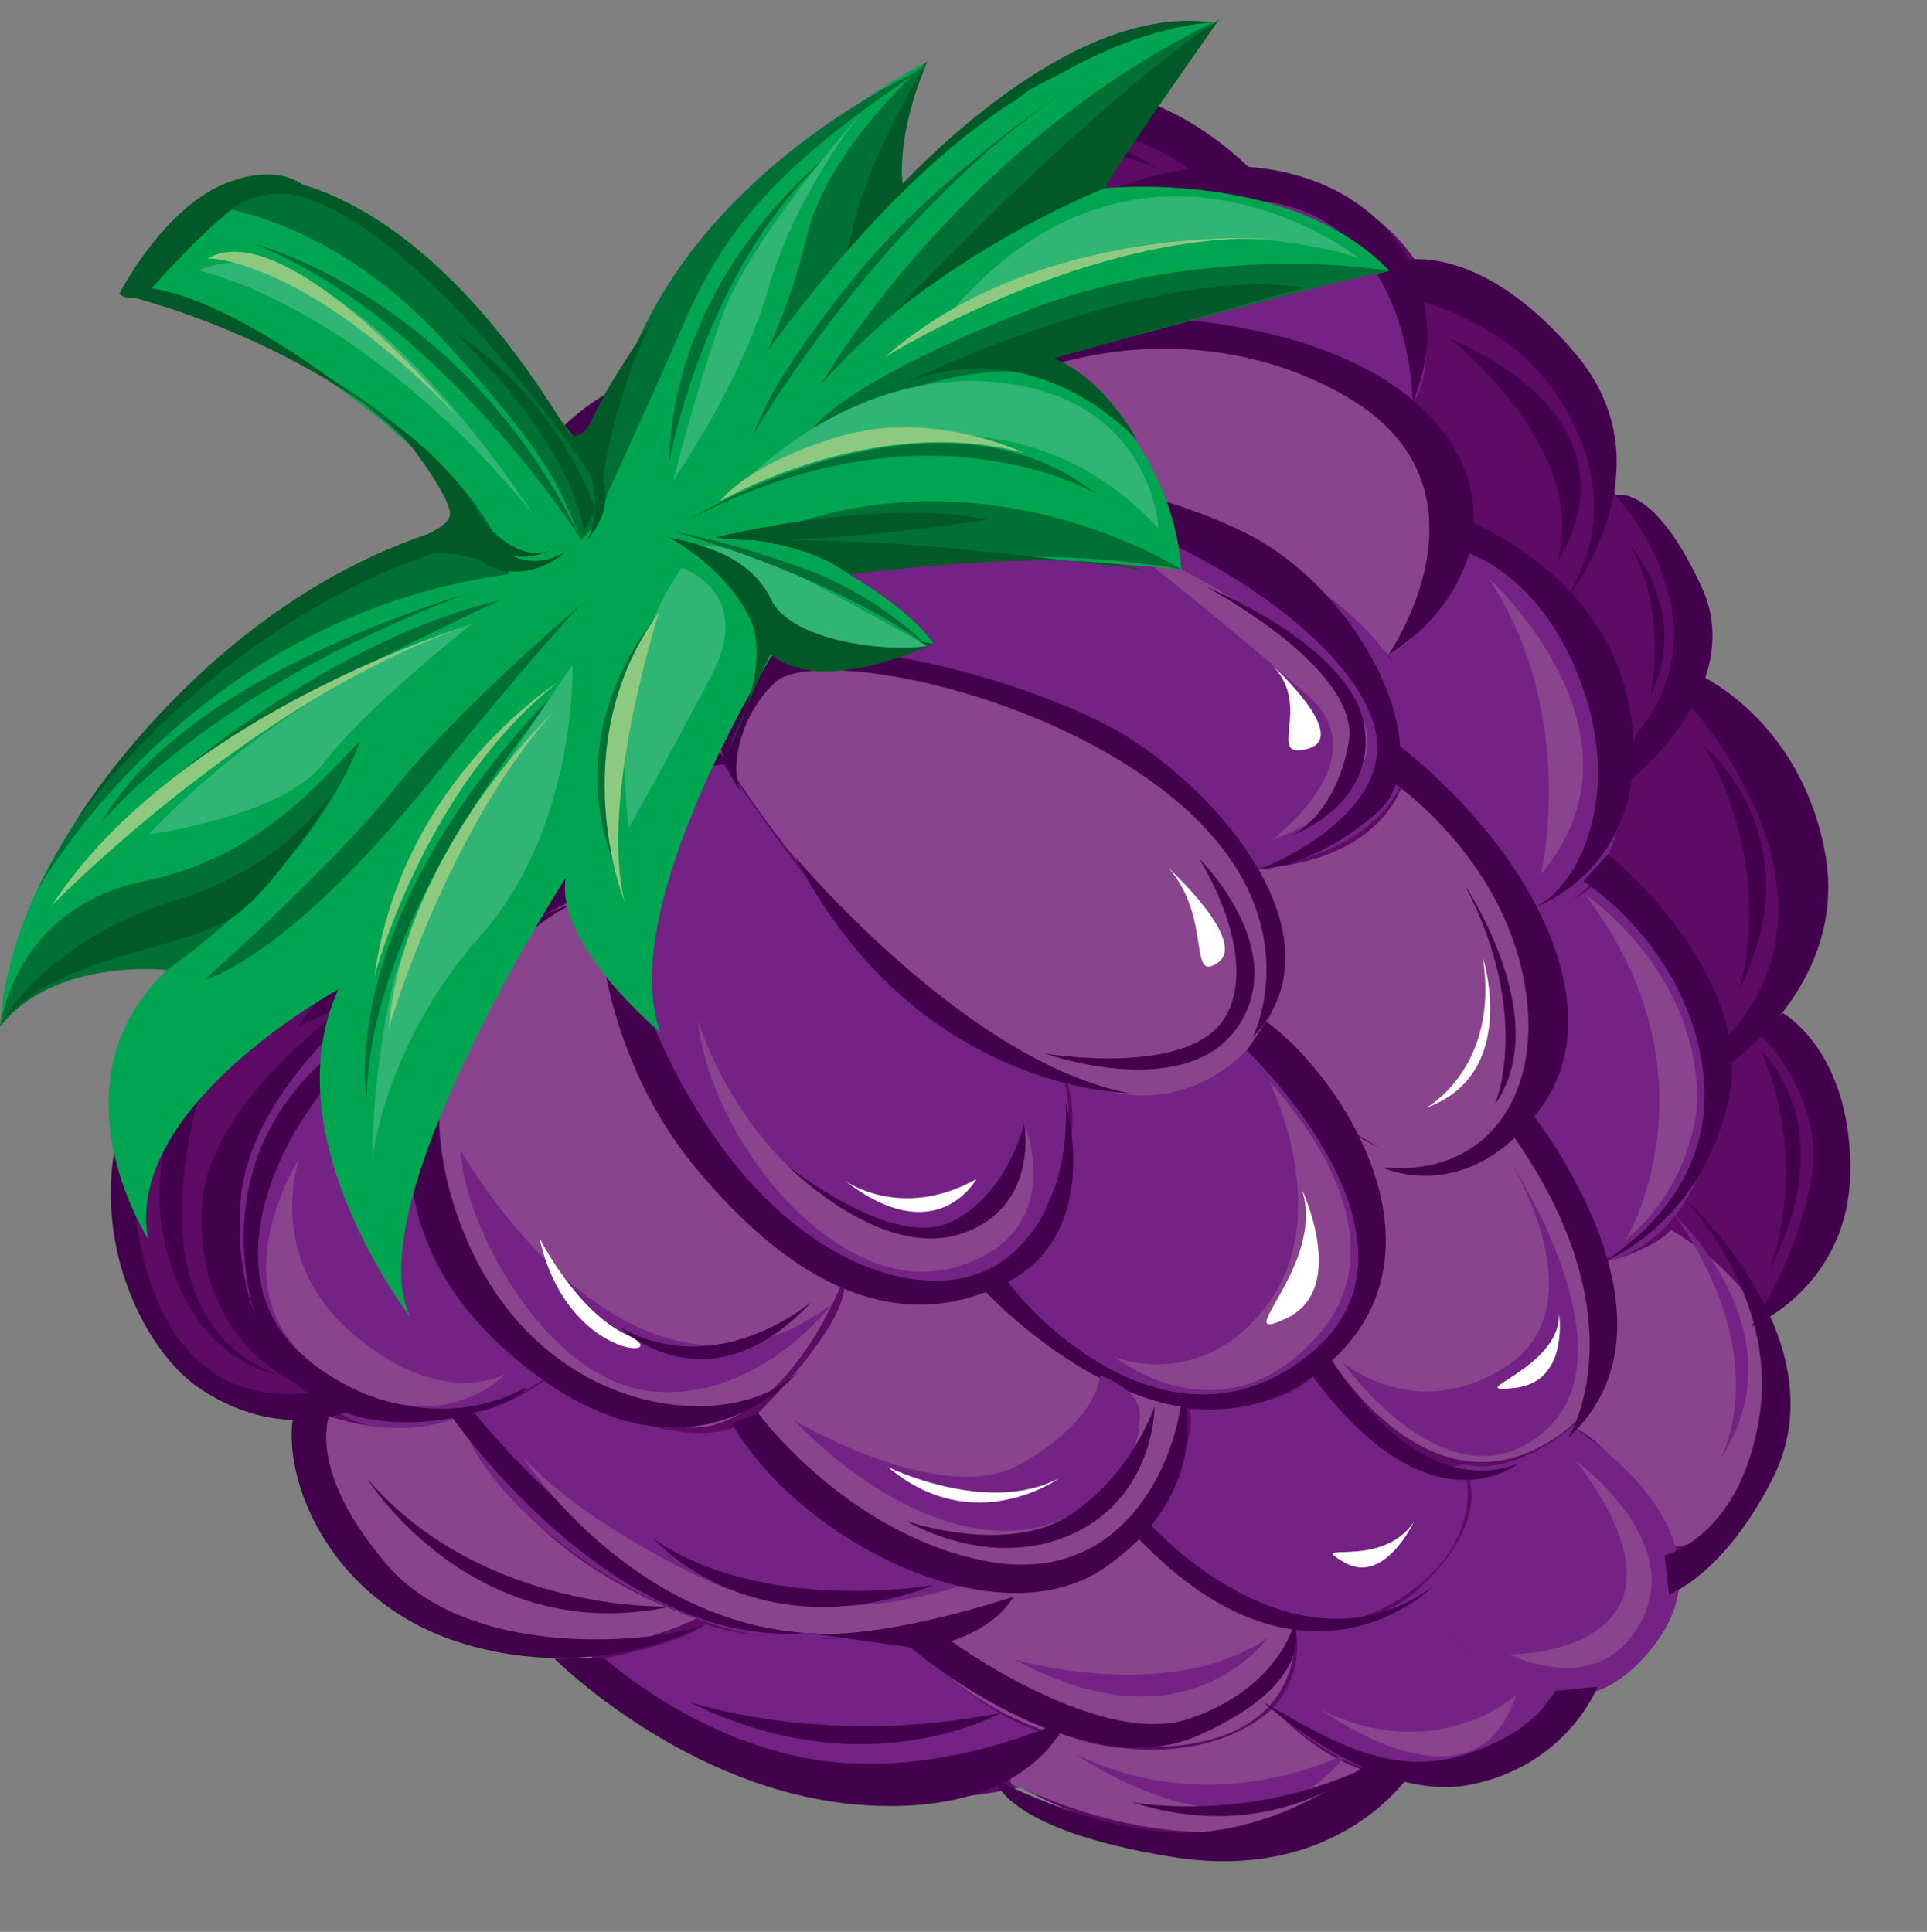 <?xml version="1.0" encoding="utf-8"?>
<svg viewBox="0 0 98.718 98.987" xmlns="http://www.w3.org/2000/svg">
    <rect x="0" y="0" width="98.718" height="98.987" fill="#808080" stroke="none"/>
    <g transform="matrix(0.74, 0, 0, 0.74, 39.937, 32.616)">
        <g id="g22334" transform="matrix(1.333, 0, 0, -1.333, 7.709, -25.02)">
            <path style="fill:#5d0b64;fill-opacity:1;fill-rule:nonzero;stroke:none"
                d="m 0,0 c 0,0 1.933,6.669 6.397,8.071 4.464,1.402 8.73,-0.555 10.214,-2.33 1.483,-1.775 7.426,0.831 11.347,-6.113 4.19,-1.281 8.333,-4.098 9.659,-11.059 4.155,-2.433 4.527,-6.001 3.647,-9.626 3.317,-1.543 8.757,-9.11 4.077,-17.618 2.81,-2.392 5.684,-9.016 0.201,-15.48 0.639,-4.249 1.372,-8.596 -4.705,-12.448 -0.239,-4.702 -2.323,-6.849 -6.362,-6.919 -0.664,-2.863 -3.9,-4.975 -8.975,-4.34 -1.921,-3.113 -10.162,-5.457 -18.763,-0.677 -5.418,-1.181 -15.242,-1.842 -22.841,7.424 -6.611,0.682 -9.917,2.609 -12.029,5.845 -2.112,3.237 -1.826,6.304 -1.826,6.304 0,0 -5.977,-0.587 -9.194,7.392 -3.217,7.98 2.557,14.532 4.042,15.928 1.484,1.397 20.883,10.321 24.469,14.441 C -7.057,-17.086 0,0 0,0"
                id="path22336" />
        </g>
        <g id="g22338" transform="matrix(1.333, 0, 0, -1.333, 11.572, -17.213)">
            <path style="fill:#742385;fill-opacity:1;fill-rule:nonzero;stroke:none"
                d="M 0,0 C 0,0 3.535,11.907 14.761,11.276 25.987,10.646 25.584,0.566 24.199,-0.738 24.199,-0.738 12.991,6.813 0,0"
                id="path22340" />
        </g>
        <g id="g22342" transform="matrix(1.333, 0, 0, -1.333, 3.725, -7.84)">
            <path style="fill:#8a448d;fill-opacity:1;fill-rule:nonzero;stroke:none"
                d="M 0,0 C 0,0 3.983,10.836 17.886,9.739 31.789,8.643 34.651,1.635 32.509,-2.433 30.366,-6.5 28.818,-6.838 28.818,-6.838 c 0,0 -6.703,7.125 -14.594,6.789 C 6.332,-0.385 2.159,1.472 0,0"
                id="path22344" />
        </g>
        <g id="g22346" transform="matrix(1.333, 0, 0, -1.333, 32.214, 16.096)">
            <path style="fill:#742385;fill-opacity:1;fill-rule:nonzero;stroke:none"
                d="m 0,0 c 0,0 6.734,0.179 8.422,5.126 1.689,4.946 -3.188,8.939 -7.447,11.088 -4.26,2.148 -19.862,4.257 -22.342,1.738 -2.48,-2.52 -2.603,-6.553 -2.603,-6.553 0,0 16.319,-0.689 23.97,-11.399"
                id="path22348" />
        </g>
        <g id="g22350" transform="matrix(1.333, 0, 0, -1.333, -4.673, 7.026)">
            <path style="fill:#8a448d;fill-opacity:1;fill-rule:nonzero;stroke:none"
                d="m 0,0 c 0,0 3.549,-6.548 9.915,-12.124 6.366,-5.577 12.976,-9.431 17.848,-4.101 4.872,5.33 -1.33,13.113 -7.004,16.169 C 15.085,3 4.308,5.732 2.236,3.969 0.163,2.206 -0.971,2.817 0,0"
                id="path22352" />
        </g>
        <g id="g22354" transform="matrix(1.333, 0, 0, -1.333, -6.777, 8.756)">
            <path style="fill:#742385;fill-opacity:1;fill-rule:nonzero;stroke:none"
                d="m 0,0 c 0,0 -6.431,-2.88 -2.604,-12.896 3.828,-10.017 13.563,-18.579 18.807,-13.645 5.245,4.934 3.669,9.98 3.669,9.98 0,0 -7.502,3.016 -12.866,9.908 C 1.641,0.238 1.601,2.066 0,0"
                id="path22356" />
        </g>
        <g id="g22358" transform="matrix(1.333, 0, 0, -1.333, -13.677, 16.491)">
            <path style="fill:#8a448d;fill-opacity:1;fill-rule:nonzero;stroke:none"
                d="m 0,0 c 0,0 -8.294,-4.072 -8.767,-13.285 -0.473,-9.213 11.317,-16.588 15.682,-15.28 4.365,1.309 6.67,7.582 6.67,7.582 0,0 -5.79,2.387 -9.577,10.577 C 0.221,-2.217 1.083,0.832 1.083,0.832 Z"
                id="path22360" />
        </g>
        <g id="g22362" transform="matrix(1.333, 0, 0, -1.333, -24.704, 25.125)">
            <path style="fill:#742385;fill-opacity:1;fill-rule:nonzero;stroke:none"
                d="m 0,0 c 0,0 -6.151,-0.005 -8.975,-7.512 -2.824,-7.507 0.969,-12.332 5.235,-14.288 4.265,-1.956 10.354,2.279 10.354,2.279 0,0 -7.903,5.624 -6.941,11.938 C 0.634,-1.269 1.863,1.193 0,0"
                id="path22364" />
        </g>
        <g id="g22366" transform="matrix(1.333, 0, 0, -1.333, -5.763, 67.994)">
            <path style="fill:#8a448d;fill-opacity:1;fill-rule:nonzero;stroke:none"
                d="m 0,0 c 0,0 -8.009,-4.177 -14.293,0.916 -6.285,5.094 -5.562,9.877 -5.562,9.877 0,0 4.172,-1.857 7.682,-0.234 0,0 2.094,-6.984 12.173,-10.559"
                id="path22368" />
        </g>
        <g id="g22370" transform="matrix(1.333, 0, 0, -1.333, -1.485, 53.771)">
            <path style="fill:#742385;fill-opacity:1;fill-rule:nonzero;stroke:none"
                d="m 0,0 c 0,0 3.811,-7.421 12.051,-8.249 -4.016,-2.472 -8.131,-5.038 -15.26,-2.418 -7.128,2.62 -11.964,7.958 -12.173,10.559 2.218,0.221 4.284,1.792 4.284,1.792 0,0 7.833,-4.756 11.098,-1.684"
                id="path22372" />
        </g>
        <g id="g22374" transform="matrix(1.333, 0, 0, -1.333, 14.828, 44.144)">
            <path style="fill:#8a448d;fill-opacity:1;fill-rule:nonzero;stroke:none"
                d="m 0,0 c 0,0 3.799,-4.633 9.811,-6.066 0.267,-3.853 -0.985,-10.254 -9.994,-9.403 -9.009,0.851 -11.796,7.184 -12.051,8.249 0,0 4.953,4.847 4.441,6.977 0,0 3.48,-2.509 7.793,0.243"
                id="path22376" />
        </g>
        <g id="g22378" transform="matrix(1.333, 0, 0, -1.333, 32.344, 28.659)">
            <path style="fill:#742385;fill-opacity:1;fill-rule:nonzero;stroke:none"
                d="m 0,0 c 0,0 11.062,-6.008 4.537,-15.132 -6.526,-9.124 -16.941,2.342 -17.674,3.518 0,0 5.634,5.115 3.68,10.364 0,0 4.998,-3.132 9.457,1.25"
                id="path22380" />
        </g>
        <g id="g22382" transform="matrix(1.333, 0, 0, -1.333, 43.444, 9.261)">
            <path style="fill:#8a448d;fill-opacity:1;fill-rule:nonzero;stroke:none"
                d="m 0,0 c 0,0 12.219,-12.195 6.963,-17.513 -5.256,-5.318 -8.421,-1.954 -10.784,-0.632 0,0 -3.352,3.562 -4.504,3.597 0,0 3.952,3.532 -0.097,9.422 0,0 7.106,-0.216 8.422,5.126"
                id="path22384" />
        </g>
        <g id="g22386" transform="matrix(1.333, 0, 0, -1.333, 48.173, -7.126)">
            <path style="fill:#742385;fill-opacity:1;fill-rule:nonzero;stroke:none"
                d="m 0,0 c 0,0 4.656,-1.776 6.785,-7.608 2.129,-5.831 0.486,-12.413 -4.6,-12.162 0,0 -3.573,5.78 -5.731,7.479 0.495,3.638 -0.971,5.989 -0.971,5.989 0,0 3.416,1.722 4.517,6.302"
                id="path22388" />
        </g>
        <g id="g22390" transform="matrix(1.333, 0, 0, -1.333, 57.061, 16.597)">
            <path style="fill:#742385;fill-opacity:1;fill-rule:nonzero;stroke:none"
                d="m 0,0 c 0,0 6.383,-5 5.684,-12.188 -0.7,-7.187 -5.816,-7.896 -5.816,-7.896 0,0 -1.465,5.523 -3.909,7.328 2.194,2.624 3.167,6.151 -0.441,10.778 C -2.183,-2.24 0,0 0,0"
                id="path22392" />
        </g>
        <g id="g22394" transform="matrix(1.333, 0, 0, -1.333, 38.393, 48.835)">
            <path style="fill:#8a448d;fill-opacity:1;fill-rule:nonzero;stroke:none"
                d="M 0,0 C 4.727,6.872 -0.033,11.535 -0.033,11.535 6.071,6.831 9.96,11.422 9.96,11.422 13.165,6.231 17.546,-1.4 11.086,-5.24 4.625,-9.08 -0.309,-0.663 -0.309,-0.663 Z"
                id="path22396" />
        </g>
        <g id="g22398" transform="matrix(1.333, 0, 0, -1.333, 47.362, 57.31)">
            <path style="fill:#742385;fill-opacity:1;fill-rule:nonzero;stroke:none"
                d="m 0,0 c 0,0 1.152,-3.207 -2.009,-5.994 -3.16,-2.787 -7.91,-4.084 -14.235,2.837 0,0 2.533,4.248 2.009,5.994 0,0 4.61,-0.141 6.397,1.727 0,0 4.148,-5.797 7.838,-4.564"
                id="path22400" />
        </g>
        <g id="g22402" transform="matrix(1.333, 0, 0, -1.333, 35.62, 68.358)">
            <path style="fill:#8a448d;fill-opacity:1;fill-rule:nonzero;stroke:none"
                d="m 0,0 c 0,0 1.058,-6.28 -7.404,-6.406 -8.462,-0.127 -12.418,5.665 -13.262,6.363 l 4.889,2.735 c 0,0 5.529,-1.515 8.34,2.437 C -5.208,2.562 -2.392,0.361 0,0"
                id="path22404" />
        </g>
        <g id="g22406" transform="matrix(1.333, 0, 0, -1.333, 19.493, 76.068)">
            <path style="fill:#742385;fill-opacity:1;fill-rule:nonzero;stroke:none"
                d="m 0,0 c 0,0 -5.431,-4.736 -13.531,-2.471 -8.101,2.265 -10.184,6.462 -10.184,6.462 0,0 3.964,0.744 5.244,1.762 C -16.475,5.02 -10.725,4.46 -8.572,5.74 -6.436,3.272 -2.782,0.181 0,0"
                id="path22408" />
        </g>
        <g id="g22410" transform="matrix(1.333, 0, 0, -1.333, 61.697, 41.087)">
            <path style="fill:#8a448d;fill-opacity:1;fill-rule:nonzero;stroke:none"
                d="m 0,0 c 0,0 7.565,-4.075 5.16,-10.442 -2.404,-6.366 -4.988,-5.999 -4.988,-5.999 0,0 -2.915,5.279 -5.289,6.217 0,0 3.731,2.577 1.508,8.508 0,0 2.614,0.593 3.609,1.716"
                id="path22412" />
        </g>
        <g id="g22414" transform="matrix(1.333, 0, 0, -1.333, 44.148, 66.055)">
            <path style="fill:#742385;fill-opacity:1;fill-rule:nonzero;stroke:none"
                d="M 0,0 C 0,0 6.144,-9.703 11.814,-3.436 17.483,2.831 8.044,8.501 8.044,8.501 8.044,8.501 5.082,5.9 2.411,6.558 3.498,4.411 2.276,2.141 0,0"
                id="path22416" />
        </g>
        <g id="g22418" transform="matrix(1.333, 0, 0, -1.333, 34.16, 74.208)">
            <path style="fill:#742385;fill-opacity:1;fill-rule:nonzero;stroke:none"
                d="m 0,0 c 0,0 8.193,-8.708 14.637,0.899 0,0 -3.189,-0.575 -7.146,5.216 0,0 -3.062,-2.694 -6.396,-1.727 C 1.095,4.388 1.892,2.153 0,0"
                id="path22420" />
        </g>
        <g id="g22422" transform="matrix(1.333, 0, 0, -1.333, 19.493, 76.068)">
            <path style="fill:#8a448d;fill-opacity:1;fill-rule:nonzero;stroke:none"
                d="m 0,0 c 0,0 6.751,-2.416 11,1.395 0,0 2.601,-2.963 5.662,-3.441 0,0 -6.438,-6.243 -18.763,-0.677 0,0 -2.113,0.064 2.101,2.723"
                id="path22424" />
        </g>
        <g id="g22426" transform="matrix(1.333, 0, 0, -1.333, 10.92, -16.848)">
            <path style="fill:#42004d;fill-opacity:1;fill-rule:nonzero;stroke:none"
                d="m 0,0 c 0,0 2.597,9.532 11.979,11.457 9.382,1.925 15.713,-4.804 12.708,-11.921 0,0 -0.004,9.323 -7.563,10.419 C 9.564,11.05 3.021,4.521 0,0"
                id="path22428" />
        </g>
        <g id="g22430" transform="matrix(1.333, 0, 0, -1.333, 4.517, -8.585)">
            <path style="fill:#42004d;fill-opacity:1;fill-rule:nonzero;stroke:none"
                d="m 0,0 c 0,0 4.693,12.064 19.521,9.785 14.829,-2.278 16.154,-12.41 8.704,-17.181 0,0 6.03,8.659 -2.186,13.427 C 17.822,10.798 6.223,8.653 0,0"
                id="path22432" />
        </g>
        <g id="g22434" transform="matrix(1.333, 0, 0, -1.333, 0.255, 0.896)">
            <path style="fill:#42004d;fill-opacity:1;fill-rule:nonzero;stroke:none"
                d="m 0,0 c 0,0 0.548,5.366 4.18,7.85 3.632,2.484 13.496,1.319 19.746,-1.755 6.25,-3.074 10.218,-11.653 6.958,-14.533 -3.26,-2.881 -6.146,-2.985 -6.146,-2.985 0,0 7.682,2.938 5.815,7.897 C 28.686,1.432 19.713,6.608 13.975,7.552 8.236,8.495 2.149,7.431 0,0"
                id="path22436" />
        </g>
        <g id="g22438" transform="matrix(1.333, 0, 0, -1.333, -2.61, 10.805)">
            <path style="fill:#42004d;fill-opacity:1;fill-rule:nonzero;stroke:none"
                d="m 0,0 c 0,0 -2.601,2.963 -0.104,6.058 2.498,3.096 13.56,0.26 18.955,-2.5 5.394,-2.759 12.737,-10.961 7.673,-16.285 0,0 3.167,6.151 -3.763,12.129 C 15.831,5.38 3.691,7.577 1.712,5.715 -0.267,3.853 -0.646,0.885 0,0"
                id="path22440" />
        </g>
        <g id="g22442" transform="matrix(1.333, 0, 0, -1.333, 1.098, 15.275)">
            <path style="fill:#42004d;fill-opacity:1;fill-rule:nonzero;stroke:none"
                d="M 0,0 C 0,0 8.902,-10.652 17.312,-12.254 17.312,-12.254 6.26,-12.205 0,0"
                id="path22444" />
        </g>
        <g id="g22446" transform="matrix(1.333, 0, 0, -1.333, -3.704, 8.849)">
            <path style="fill:#42004d;fill-opacity:1;fill-rule:nonzero;stroke:none"
                d="m 0,0 c 0,0 -1.816,0.344 -4.208,-2.467 -2.393,-2.81 -1.079,-10.155 3.71,-17.029 4.788,-6.874 11.551,-8.906 15.095,-6.131 3.545,2.775 3.034,8.077 3.034,8.077 0,0 2.006,-6.693 -2.976,-9.328 -4.982,-2.636 -10.604,-1.023 -16.44,6.172 C -7.62,-13.512 -9.317,0.188 0,0"
                id="path22448" />
        </g>
        <g id="g22450" transform="matrix(1.333, 0, 0, -1.333, -14.119, 18.4)">
            <path style="fill:#42004d;fill-opacity:1;fill-rule:nonzero;stroke:none"
                d="m 0,0 c 0,0 -9.842,-4.41 -6.341,-15.666 3.502,-11.256 14.524,-12.265 18,-8.622 0,0 -5.996,-7.506 -15.533,1.242 C -13.411,-14.297 -6.693,-2.007 0,0"
                id="path22452" />
        </g>
        <g id="g22454" transform="matrix(1.333, 0, 0, -1.333, -24.704, 25.125)">
            <path style="fill:#42004d;fill-opacity:1;fill-rule:nonzero;stroke:none"
                d="m 0,0 c 0,0 -10.878,-3.705 -9.099,-14.717 1.779,-11.011 14.316,-6.491 14.444,-5.438 0,0 -5,-3.211 -11.11,1.3 C -11.875,-14.344 -7.054,-4.399 0,0"
                id="path22456" />
        </g>
        <g id="g22458" transform="matrix(1.333, 0, 0, -1.333, -30.809, 53.005)">
            <path style="fill:#42004d;fill-opacity:1;fill-rule:nonzero;stroke:none"
                d="m 0,0 c 0,0 -2.008,-2.822 2.629,-8.346 4.637,-5.524 15.259,-3.925 16.627,-3.198 0,0 -5.576,-3.194 -12.717,-0.958 -7.14,2.236 -9.525,9.133 -8.564,12.275 z"
                id="path22460" />
        </g>
        <g id="g22462" transform="matrix(1.333, 0, 0, -1.333, -34.838, 21.228)">
            <path style="fill:#42004d;fill-opacity:1;fill-rule:nonzero;stroke:none"
                d="m 0,0 c 0,0 -9.01,-5.492 -7.103,-15.45 1.907,-9.958 9.374,-7.783 9.374,-7.783 l 2.09,-0.833 c 0,0 -3.813,-2.094 -8.334,0.927 C -8.495,-20.117 -13.107,-7.482 0,0"
                id="path22464" />
        </g>
        <g id="g22466" transform="matrix(1.333, 0, 0, -1.333, 29.189, -31.798)">
            <path style="fill:#42004d;fill-opacity:1;fill-rule:nonzero;stroke:none"
                d="m 0,0 c 0,0 -5.912,4.698 -10.516,1.858 -4.604,-2.839 -8.191,-13.302 -8.191,-13.302 0,0 1.318,11.686 8.535,15.118 7.217,3.432 13.524,-4.065 13.524,-4.065 z"
                id="path22468" />
        </g>
        <g id="g22470" transform="matrix(1.333, 0, 0, -1.333, 43.799, -23.407)">
            <path style="fill:#42004d;fill-opacity:1;fill-rule:nonzero;stroke:none"
                d="m 0,0 c 0,0 4.103,-0.99 6.517,-3.755 2.415,-2.765 4.393,-7.246 1.465,-11.867 0,0 5.588,6.75 0.485,12.769 C 3.364,3.165 -0.71,1.944 -0.71,1.944 Z"
                id="path22472" />
        </g>
        <g id="g22474" transform="matrix(1.333, 0, 0, -1.333, 46.985, -6.009)">
            <path style="fill:#42004d;fill-opacity:1;fill-rule:nonzero;stroke:none"
                d="m 0,0 c 0,0 4.202,-0.897 6.418,-7.02 2.216,-6.123 -0.427,-10.848 -2.662,-11.645 0,0 5.046,1.577 5.327,7.623 0.28,6.047 -3.531,10.296 -8.745,12.666 z"
                id="path22476" />
        </g>
        <g id="g22478" transform="matrix(1.333, 0, 0, -1.333, 42.52, 10.13)">
            <path style="fill:#42004d;fill-opacity:1;fill-rule:nonzero;stroke:none"
                d="m 0,0 c 0,0 5.179,-3.522 6.627,-9.621 1.448,-6.1 -1.486,-10.912 -7.236,-10.352 0,0 4.452,-2.154 8.265,3.112 3.813,5.266 -0.644,13.572 -7.592,18.974 z"
                id="path22480" />
        </g>
        <g id="g22482" transform="matrix(1.333, 0, 0, -1.333, 32.344, 28.659)">
            <path style="fill:#42004d;fill-opacity:1;fill-rule:nonzero;stroke:none"
                d="m 0,0 c 0,0 10.555,-10.029 3.169,-15.859 -7.386,-5.831 -14.91,2.761 -15.55,3.838 l -1.449,-0.245 c 0,0 9.391,-10.378 17.255,-4.659 7.863,5.72 1.719,15.423 -2.418,18.432 z"
                id="path22484" />
        </g>
        <g id="g22486" transform="matrix(1.333, 0, 0, -1.333, -21.094, 53.814)">
            <path style="fill:#42004d;fill-opacity:1;fill-rule:nonzero;stroke:none"
                d="m 0,0 -1.344,0.041 c 0,0 8.372,-12.27 18.586,-11.428 0,0 -7.781,0.142 -17.242,11.387"
                id="path22488" />
        </g>
        <g id="g22490" transform="matrix(1.333, 0, 0, -1.333, 57.364, 15.068)">
            <path style="fill:#42004d;fill-opacity:1;fill-rule:nonzero;stroke:none"
                d="m 0,0 c 0,0 7.693,-6.194 6.242,-12.781 -1.45,-6.588 -6.601,-8.449 -6.601,-8.449 0,0 6.059,3.275 5.298,9.834 -0.761,6.559 -6.231,9.994 -6.231,9.994 z"
                id="path22492" />
        </g>
        <g id="g22494" transform="matrix(1.333, 0, 0, -1.333, 51.952, 32.845)">
            <path style="fill:#42004d;fill-opacity:1;fill-rule:nonzero;stroke:none"
                d="m 0,0 c 0,0 8.704,-10.838 1.982,-16.977 0,0 3.935,6.128 -2.977,15.854 z"
                id="path22496" />
        </g>
        <g id="g22498" transform="matrix(1.333, 0, 0, -1.333, 37.982, 49.719)">
            <path style="fill:#42004d;fill-opacity:1;fill-rule:nonzero;stroke:none"
                d="m 0,0 c 0,0 4.282,-7.724 9.823,-5.682 0,0 -4.534,-3.706 -10.626,4.553 z"
                id="path22500" />
        </g>
        <g id="g22502" transform="matrix(1.333, 0, 0, -1.333, 25.704, 61.52)">
            <path style="fill:#42004d;fill-opacity:1;fill-rule:nonzero;stroke:none"
                d="m 0,0 c 0,0 7.436,-8.3 14.607,-3.233 0,0 -6.543,-6.528 -15.207,2.482 z"
                id="path22504" />
        </g>
        <g id="g22506" transform="matrix(1.333, 0, 0, -1.333, 13.8, 65.258)">
            <path style="fill:#8a448d;fill-opacity:1;fill-rule:nonzero;stroke:none"
                d="m 0,0 c 0,0 -7.595,-3.229 -14.416,0.055 -6.82,3.284 -9.322,6.339 -9.322,6.339 0,0 5.504,-8.626 14.81,-9.198 9.306,-0.572 10.354,2.28 10.354,2.28 z"
                id="path22508" />
        </g>
        <g id="g22510" transform="matrix(1.333, 0, 0, -1.333, 33.942, 30.886)">
            <path style="fill:#8a448d;fill-opacity:1;fill-rule:nonzero;stroke:none"
                d="m 0,0 c 0,0 7.46,-7.532 2.483,-13.147 -4.977,-5.616 -10.511,-1.122 -10.511,-1.122 0,0 4.557,-1.869 7.968,2.833 C 3.351,-6.734 0,0 0,0"
                id="path22512" />
        </g>
        <g id="g22514" transform="matrix(1.333, 0, 0, -1.333, 49.103, -4.022)">
            <path style="fill:#8a448d;fill-opacity:1;fill-rule:nonzero;stroke:none"
                d="m 0,0 c 0,0 8.885,-8.056 2.703,-15.365 0,0 1.981,8.206 -2.703,15.365"
                id="path22516" />
        </g>
        <g id="g22518" transform="matrix(1.333, 0, 0, -1.333, 23.179, -6.991)">
            <path style="fill:#8a448d;fill-opacity:1;fill-rule:nonzero;stroke:none"
                d="m 0,0 c 0,0 14.793,-6.602 13.005,-11.642 0,0 -0.658,-2.671 -4.837,-4.178 0,0 5.605,4.155 1.957,7.438 C 6.477,-5.099 0,0 0,0"
                id="path22520" />
        </g>
        <g id="g22522" transform="matrix(1.333, 0, 0, -1.333, -5.655, 26.603)">
            <path style="fill:#8a448d;fill-opacity:1;fill-rule:nonzero;stroke:none"
                d="m 0,0 c 0,0 2.007,-6.693 7.68,-9.75 5.674,-3.056 9.155,0.779 9.266,4.428 0,0 2.42,-5.745 -3.592,-7.484 C 7.342,-14.545 0.674,-6.268 0,0"
                id="path22524" />
        </g>
        <g id="g22526" transform="matrix(1.333, 0, 0, -1.333, -33.242, 36.143)">
            <path style="fill:#8a448d;fill-opacity:1;fill-rule:nonzero;stroke:none"
                d="m 0,0 c 0,0 -1.887,-5.133 2.798,-9.12 4.684,-3.988 7.914,-2.068 7.914,-2.068 0,0 -3.481,-3.834 -9.416,0.095 C -4.64,-7.163 0,0 0,0"
                id="path22528" />
        </g>
        <g id="g22530" transform="matrix(1.333, 0, 0, -1.333, -1.485, 53.771)">
            <path style="fill:#42004d;fill-opacity:1;fill-rule:nonzero;stroke:none"
                d="m 0,0 c 0,0 4.521,-6.193 11.685,-7.661 7.164,-1.468 10.051,4.98 10.361,8.815 0,0 1.768,-5.052 -3.93,-9.107 -5.699,-4.055 -16.104,1.452 -19.478,7.418 z"
                id="path22532" />
        </g>
        <g id="g22534" transform="matrix(1.333, 0, 0, -1.333, 57.865, -9.778)">
            <path style="fill:#42004d;fill-opacity:1;fill-rule:nonzero;stroke:none"
                d="m 0,0 c 0,0 6.051,-6.432 1.063,-12.431 l -0.757,-2.765 c 0,0 6.688,4.987 4.163,10.446 C 1.944,0.71 0,0 0,0"
                id="path22536" />
        </g>
        <g id="g22538" transform="matrix(1.333, 0, 0, -1.333, 62.565, 4.205)">
            <path style="fill:#42004d;fill-opacity:1;fill-rule:nonzero;stroke:none"
                d="m 0,0 c 0,0 9.403,-9.994 2.249,-17.658 l -0.047,-1.536 c 0,0 6.473,4.224 5.147,11.185 C 6.023,-1.049 0.71,1.228 0.71,1.228 Z"
                id="path22540" />
        </g>
        <g id="g22542" transform="matrix(1.333, 0, 0, -1.333, 67.876, 27.563)">
            <path style="fill:#42004d;fill-opacity:1;fill-rule:nonzero;stroke:none"
                d="m 0,0 c 0,0 3.456,-3.277 2.652,-7.578 -0.803,-4.301 -3.114,-7.594 -3.114,-7.594 0,0 5.156,2.053 5.151,8.205 -0.004,6.151 -3.502,8.084 -3.502,8.084 z"
                id="path22544" />
        </g>
        <g id="g22546" transform="matrix(1.333, 0, 0, -1.333, 16.197, 66.484)">
            <path style="fill:#42004d;fill-opacity:1;fill-rule:nonzero;stroke:none"
                d="m 0,0 c 0,0 -6.798,-2.292 -10.726,-1.884 l 5.36,-0.74 c 0,0 8.617,-7.375 14.95,-4.588 6.332,2.786 4.983,5.807 4.983,5.807 0,0 -0.775,-3.341 -5.437,-4.929 -4.662,-1.588 -12.372,4.03 -12.372,4.03 0,0 2.229,0.605 3.242,2.304"
                id="path22548" />
        </g>
        <g id="g22550" transform="matrix(1.333, 0, 0, -1.333, 55.059, 57.032)">
            <path style="fill:#8a448d;fill-opacity:1;fill-rule:nonzero;stroke:none"
                d="m 0,0 c 0,0 5.644,-4.017 3.496,-8.276 -2.148,-4.26 -6.879,-1.809 -6.879,-1.809 0,0 4.708,-0.048 5.855,2.897 C 3.619,-4.243 0,0 0,0"
                id="path22552" />
        </g>
        <g id="g22554" transform="matrix(1.333, 0, 0, -1.333, 50.975, 73.311)">
            <path style="fill:#8a448d;fill-opacity:1;fill-rule:nonzero;stroke:none"
                d="m 0,0 c 0,0 -4.15,-3.718 -10.115,-0.749 0,0 7.99,-5.914 10.115,0.749"
                id="path22556" />
        </g>
        <g id="g22558" transform="matrix(1.333, 0, 0, -1.333, 39.319, 77.313)">
            <path style="fill:#742385;fill-opacity:1;fill-rule:nonzero;stroke:none"
                d="m 0,0 c 0,0 -6.839,-3.636 -14.13,-0.05 0,0 9.124,-6.526 14.13,0.05"
                id="path22560" />
        </g>
        <g id="g22562" transform="matrix(1.333, 0, 0, -1.333, 61.984, 40.071)">
            <path style="fill:#742385;fill-opacity:1;fill-rule:nonzero;stroke:none"
                d="M 0,0 C 0,0 6.732,-6.164 2.302,-12.757 2.302,-12.757 5.341,-7.66 0,0"
                id="path22564" />
        </g>
        <g id="g22566" transform="matrix(1.333, 0, 0, -1.333, 62.659, 38.938)">
            <path style="fill:#42004d;fill-opacity:1;fill-rule:nonzero;stroke:none"
                d="m 0,0 c 0,0 8.222,-7.358 4.554,-14.556 -2.556,-5.016 -5.372,-5.988 -5.372,-5.988 l -0.227,2.026 c 0,0 3.969,0.936 4.931,7.25 C 4.847,-4.953 0,0 0,0"
                id="path22568" />
        </g>
        <g id="g22570" transform="matrix(1.333, 0, 0, -1.333, 55.742, 17.838)">
            <path style="fill:#8a448d;fill-opacity:1;fill-rule:nonzero;stroke:none"
                d="m 0,0 c 0,0 6.029,-4.028 5.818,-10.942 0,0 -0.123,-4.033 -3.674,-7.001 0,0 5.065,8.496 -2.144,17.943"
                id="path22572" />
        </g>
        <g id="g22574" transform="matrix(1.333, 0, 0, -1.333, 50.687, 36.522)">
            <path style="fill:#742385;fill-opacity:1;fill-rule:nonzero;stroke:none"
                d="m 0,0 c 0,0 4.486,-7.345 -0.223,-10.47 -4.709,-3.124 -8.549,0.165 -8.549,0.165 0,0 5.434,-7.759 10.364,-3.68 C 6.522,-9.906 0,0 0,0"
                id="path22576" />
        </g>
        <g id="g22578" transform="matrix(1.333, 0, 0, -1.333, 33.796, 69.327)">
            <path style="fill:#742385;fill-opacity:1;fill-rule:nonzero;stroke:none"
                d="m 0,0 c 0,0 -4.22,-6.023 -13.106,-1.138 0,0 8.001,-2.359 13.106,1.138"
                id="path22580" />
        </g>
        <g id="g22582" transform="matrix(1.333, 0, 0, -1.333, 24.898, 54.319)">
            <path style="fill:#742385;fill-opacity:1;fill-rule:nonzero;stroke:none"
                d="m 0,0 c 0,0 0.203,-2.794 -3.609,-4.888 -3.812,-2.094 -9.422,-0.097 -14.362,4.955 0,0 7.739,-4.657 11.848,-2.283 4.109,2.373 4.081,4.585 4.081,4.585 0,0 2.38,-0.745 2.042,-2.369"
                id="path22584" />
        </g>
        <g id="g22586" transform="matrix(1.333, 0, 0, -1.333, 3.615, 46.237)">
            <path style="fill:#742385;fill-opacity:1;fill-rule:nonzero;stroke:none"
                d="m 0,0 c 0,0 -3.807,-5.074 -9.365,-4.52 -5.558,0.554 -9.822,8.853 -9.903,12.508 0,0 8.843,-15.744 19.268,-7.988"
                id="path22588" />
        </g>
        <g id="g22590" transform="matrix(1.333, 0, 0, -1.333, -12.126, 70.747)">
            <path style="fill:#42004d;fill-opacity:1;fill-rule:nonzero;stroke:none"
                d="m 0,0 c 0,0 5.051,-4.575 11.563,-5.35 6.512,-0.776 12.466,2.215 12.466,2.215 0,0 -1.694,-5.139 -10.709,-4.48 -9.015,0.66 -15.916,7.598 -15.916,7.598 z"
                id="path22592" />
        </g>
        <g id="g22594" transform="matrix(1.333, 0, 0, -1.333, 53.675, 73.009)">
            <path style="fill:#42004d;fill-opacity:1;fill-rule:nonzero;stroke:none"
                d="m 0,0 c 0,0 -0.833,-2.089 -4.715,-3.316 -3.882,-1.228 -7.181,0.891 -10.393,2.719 0,0 5.702,-5.268 10.731,-4.268 5.028,1.001 6.594,5.086 6.594,5.086 z"
                id="path22596" />
        </g>
        <g id="g22598" transform="matrix(1.333, 0, 0, -1.333, 43.765, 78.602)">
            <path style="fill:#42004d;fill-opacity:1;fill-rule:nonzero;stroke:none"
                d="m 0,0 c 0,0 -3.638,-5.848 -12.438,-4.427 -8.799,1.422 -9.2,4.029 -9.2,4.029 0,0 5.959,-3.161 10.778,-2.731 4.819,0.43 8.468,3.49 8.468,3.49 z"
                id="path22600" />
        </g>
        <g id="g22602" transform="matrix(1.333, 0, 0, -1.333, 46.406, -20.636)">
            <path style="fill:#42004d;fill-opacity:1;fill-rule:nonzero;stroke:none"
                d="m 0,0 c 0,0 7.227,-5.699 5.608,-11.513 0,0 5.012,6.768 -5.608,11.513"
                id="path22604" />
        </g>
        <g id="g22606" transform="matrix(1.333, 0, 0, -1.333, 58.912, -6.286)">
            <path style="fill:#42004d;fill-opacity:1;fill-rule:nonzero;stroke:none"
                d="m 0,0 c 0,0 3.159,-3.557 1.011,-7.816 0,0 0.99,4.103 -1.011,7.816"
                id="path22608" />
        </g>
        <g id="g22610" transform="matrix(1.333, 0, 0, -1.333, 64, 7.581)">
            <path style="fill:#42004d;fill-opacity:1;fill-rule:nonzero;stroke:none"
                d="m 0,0 c 0,0 5.813,-4.791 1.825,-12.647 0,0 2.009,5.994 -1.825,12.647"
                id="path22612" />
        </g>
        <g id="g22614" transform="matrix(1.333, 0, 0, -1.333, 67.969, 28.719)">
            <path style="fill:#42004d;fill-opacity:1;fill-rule:nonzero;stroke:none"
                d="M 0,0 C 0,0 4.306,-3.784 0.423,-11.354 0.423,-11.354 2.6,-6.135 0,0"
                id="path22616" />
        </g>
        <g id="g22618" transform="matrix(1.333, 0, 0, -1.333, 26.132, -32.404)">
            <path style="fill:#42004d;fill-opacity:1;fill-rule:nonzero;stroke:none"
                d="m 0,0 c 0,0 -4.696,3.603 -8.771,-0.79 0,0 3.65,3.061 8.771,0.79"
                id="path22620" />
        </g>
        <g id="g22622" transform="matrix(1.333, 0, 0, -1.333, -38.742, 27.389)">
            <path style="fill:#42004d;fill-opacity:1;fill-rule:nonzero;stroke:none"
                d="m 0,0 c 0,0 -6.009,-14.234 2.918,-17.774 0,0 -4.306,0.612 -5.754,6.711 C -4.284,-4.964 0,0 0,0"
                id="path22624" />
        </g>
        <g id="g22626" transform="matrix(1.333, 0, 0, -1.333, -23.695, 21.44)">
            <path style="fill:#42004d;fill-opacity:1;fill-rule:nonzero;stroke:none"
                d="m 0,0 c 0,0 -9.604,-6.051 -10.204,-13.145 -0.601,-7.094 3.449,-9.813 3.449,-9.813 0,0 -5.709,1.904 -5.486,9.202 C -12.019,-6.458 0,0 0,0"
                id="path22628" />
        </g>
        <g id="g22630" transform="matrix(1.333, 0, 0, -1.333, -4.673, 7.026)">
            <path style="fill:#42004d;fill-opacity:1;fill-rule:nonzero;stroke:none"
                d="m 0,0 c 0,0 -4.324,0.036 -6.659,-4.026 0,0 -3.579,-0.756 -5.616,-4.538 0,0 -6.804,-2.484 -9.232,-6.447 0,0 4.4,2.461 7.927,1.488 0,0 4.383,5.057 7.468,5.347 0,0 2.701,6.646 6.839,6.808 z"
                id="path22632" />
        </g>
        <g id="g22634" transform="matrix(1.333, 0, 0, -1.333, -28.536, 58.329)">
            <path style="fill:#42004d;fill-opacity:1;fill-rule:nonzero;stroke:none"
                d="M 0,0 C 0,0 5.498,-8.818 15.753,-6.632 15.753,-6.632 6.034,-7.008 0,0"
                id="path22636" />
        </g>
        <g id="g22638" transform="matrix(1.333, 0, 0, -1.333, 47.431, 17.2)">
            <path style="fill:#42004d;fill-opacity:1;fill-rule:nonzero;stroke:none"
                d="m 0,0 c 0,0 4.69,-6.967 1.575,-11.39 0,0 1.968,4.65 -1.575,11.39"
                id="path22640" />
        </g>
        <g id="g22642" transform="matrix(1.333, 0, 0, -1.333, 29.479, -3.467)">
            <path style="fill:#42004d;fill-opacity:1;fill-rule:nonzero;stroke:none"
                d="m 0,0 c 0,0 8.135,-4.285 7.442,-8.108 -0.693,-3.824 -2.934,-4.813 -2.934,-4.813 0,0 4.47,1.594 3.732,5.75 C 7.501,-3.016 0,0 0,0"
                id="path22644" />
        </g>
        <g id="g22646" transform="matrix(1.333, 0, 0, -1.333, 29.033, 15.358)">
            <path style="fill:#42004d;fill-opacity:1;fill-rule:nonzero;stroke:none"
                d="m 0,0 c 0,0 4.76,-4.662 2.041,-8.713 -2.718,-4.05 -10.039,-1.424 -10.039,-1.424 0,0 7.554,-1.287 9.382,1.925 C 3.212,-5 0,0 0,0"
                id="path22648" />
        </g>
        <g id="g22650" transform="matrix(1.333, 0, 0, -1.333, 16.94, 33.7)">
            <path style="fill:#42004d;fill-opacity:1;fill-rule:nonzero;stroke:none"
                d="m 0,0 c 0,0 0.826,-4.446 -3.347,-5.761 -4.173,-1.314 -8.927,3.54 -8.927,3.54 0,0 5.347,-4.296 8.368,-2.946 C -0.885,-3.818 0,0 0,0"
                id="path22652" />
        </g>
        <g id="g22654" transform="matrix(1.333, 0, 0, -1.333, 2.21, 46.066)">
            <path style="fill:#42004d;fill-opacity:1;fill-rule:nonzero;stroke:none"
                d="m 0,0 c 0,0 -4.837,-4.178 -9.94,-1.331 0,0 4.573,-4.465 9.94,1.331"
                id="path22656" />
        </g>
        <g id="g22658" transform="matrix(1.333, 0, 0, -1.333, 25.953, 53.326)">
            <path style="fill:#42004d;fill-opacity:1;fill-rule:nonzero;stroke:none"
                d="m 0,0 c 0,0 0.052,-4.615 -4.238,-6.599 -4.289,-1.984 -8.631,0.648 -8.631,0.648 0,0 5.232,-1.794 8.468,0.318 C -1.165,-3.521 0,0 0,0"
                id="path22660" />
        </g>
        <g id="g22662" transform="matrix(1.333, 0, 0, -1.333, 10.711, 65.676)">
            <path style="fill:#42004d;fill-opacity:1;fill-rule:nonzero;stroke:none"
                d="M 0,0 C 0,0 -8.794,-1.558 -14.537,2.365 -14.537,2.365 -9.336,-3.56 0,0"
                id="path22664" />
        </g>
        <g id="g22666" transform="matrix(1.333, 0, 0, -1.333, 15.311, 74.531)">
            <path style="fill:#42004d;fill-opacity:1;fill-rule:nonzero;stroke:none"
                d="m 0,0 c 0,0 -7.043,-4.014 -16.225,0.591 0,0 6.942,-2.423 16.225,-0.591"
                id="path22668" />
        </g>
        <g id="g22670" transform="matrix(1.333, 0, 0, -1.333, 40.18, 78.493)">
            <path style="fill:#42004d;fill-opacity:1;fill-rule:nonzero;stroke:none"
                d="m 0,0 c 0,0 -4.639,-3.992 -11.873,-1.656 0,0 5.733,-1.136 11.873,1.656"
                id="path22672" />
        </g>
        <g id="g22674" transform="matrix(1.333, 0, 0, -1.333, 34.18, 2.059)">
            <path style="fill:#ffffff;fill-opacity:1;fill-rule:nonzero;stroke:none"
                d="M 0,0 C 0,0 4.021,-3.679 1.792,-4.284 -0.437,-4.889 2.048,-2.177 0,0"
                id="path22676" />
        </g>
        <g id="g22678" transform="matrix(1.333, 0, 0, -1.333, 26.961, 16.064)">
            <path style="fill:#ffffff;fill-opacity:1;fill-rule:nonzero;stroke:none"
                d="M 0,0 C 0,0 4.114,-3.778 2.542,-4.883 0.971,-5.989 2.229,-2.567 0,0"
                id="path22680" />
        </g>
        <g id="g22682" transform="matrix(1.333, 0, 0, -1.333, 13.618, 37.571)">
            <path style="fill:#ffffff;fill-opacity:1;fill-rule:nonzero;stroke:none"
                d="m 0,0 c 0,0 -2.038,-3.782 -6.827,-0.08 0,0 2.916,-2.108 6.827,0.08"
                id="path22684" />
        </g>
        <g id="g22686" transform="matrix(1.333, 0, 0, -1.333, -16.622, 41.647)">
            <path style="fill:#ffffff;fill-opacity:1;fill-rule:nonzero;stroke:none"
                d="M 0,0 C 0,0 1.902,-3.807 4.556,-5.041 7.21,-6.275 1.436,-6.484 0,0"
                id="path22688" />
        </g>
        <g id="g22690" transform="matrix(1.333, 0, 0, -1.333, 36.152, 38.258)">
            <path style="fill:#ffffff;fill-opacity:1;fill-rule:nonzero;stroke:none"
                d="M 0,0 C 0,0 2.438,-5.168 -0.781,-6.704 -4,-8.24 1.32,-3.981 0,0"
                id="path22692" />
        </g>
        <g id="g22694" transform="matrix(1.333, 0, 0, -1.333, 19.396, 58.252)">
            <path style="fill:#ffffff;fill-opacity:1;fill-rule:nonzero;stroke:none"
                d="m 0,0 c 0,0 -4.424,-3.229 -8.922,0.56 0,0 5.209,-2.561 8.922,-0.56"
                id="path22696" />
        </g>
        <g id="g22698" transform="matrix(1.333, 0, 0, -1.333, 48.687, 22.236)">
            <path style="fill:#ffffff;fill-opacity:1;fill-rule:nonzero;stroke:none"
                d="m 0,0 c 0,0 1.931,-6.018 -2.929,-7.792 0,0 3.813,2.094 2.929,7.792"
                id="path22700" />
        </g>
        <g id="g22702" transform="matrix(1.333, 0, 0, -1.333, 43.908, 61.306)">
            <path style="fill:#ffffff;fill-opacity:1;fill-rule:nonzero;stroke:none"
                d="M 0,0 C 0,0 -1.543,-3.317 -3.62,-2.1 -5.698,-0.884 -1.711,-2.543 0,0"
                id="path22704" />
        </g>
        <g id="g22706" transform="matrix(1.333, 0, 0, -1.333, 53.959, 46.875)">
            <path style="fill:#ffffff;fill-opacity:1;fill-rule:nonzero;stroke:none"
                d="M 0,0 C 0,0 0.564,-3.573 -2.329,-3.87 -5.221,-4.166 0.104,-2.887 0,0"
                id="path22708" />
        </g>
        <g id="g22710" transform="matrix(1.333, 0, 0, -1.333, 7.589, -25.101)">
            <path style="fill:#42004d;fill-opacity:1;fill-rule:nonzero;stroke:none"
                d="m 0,0 c 0,0 -7.55,2.251 -9.703,-5.204 -2.154,-7.456 2.231,-12.004 2.231,-12.004 l 1.593,0.404 c 0,0 0.933,3.73 3.437,6.711 l 2.95,3.694 c 0,0 -0.618,2.99 -0.508,6.399"
                id="path22712" />
        </g>
        <g id="g22714" transform="matrix(1.333, 0, 0, -1.333, -5.349, -18.162)">
            <path style="fill:#42004d;fill-opacity:1;fill-rule:nonzero;stroke:none"
                d="m 0,0 c 0,0 -5.411,1.378 -9.969,-6.269 -4.559,-7.646 6.379,-13.025 6.379,-13.025 0,0 1.781,1.675 3.37,1.771 0,0 1.79,3.656 4.044,5.923 0,0 -3.518,6.604 -3.824,11.6"
                id="path22716" />
        </g>
        <g id="g22718" transform="matrix(1.333, 0, 0, -1.333, -40.717, 27.008)">
            <path style="fill:#42004d;fill-opacity:1;fill-rule:nonzero;stroke:none"
                d="m 0,0 c 0,0 -3.901,4.444 1.189,10.633 0,0 3.739,13.87 14.083,12.69 0,0 6.677,-7.989 8.991,-7.771 0,0 -3.947,-1.754 -4.156,-3.91 0,0 -5.073,-0.855 -6.61,-3.98 C 13.497,7.662 6.592,8.161 0,0"
                id="path22720" />
        </g>
        <g id="g22722" transform="matrix(1.333, 0, 0, -1.333, 4.279, -23.907)">
            <path style="fill:#5d0b64;fill-opacity:1;fill-rule:nonzero;stroke:none"
                d="m 0,0 c 0,0 -5.622,0.027 -5.649,-5.595 -0.027,-5.622 2.521,-7.141 2.521,-7.141 0,0 -3.594,9.769 3.128,12.736"
                id="path22724" />
        </g>
        <g id="g22726" transform="matrix(1.333, 0, 0, -1.333, 9.18, -27.025)">
            <path style="fill:#5d0b64;fill-opacity:1;fill-rule:nonzero;stroke:none"
                d="M 0,0 C 0,0 -4.802,-6.197 -3.983,-12.422 L 0.95,-6.661 Z" id="path22728" />
        </g>
        <g id="g22730" transform="matrix(1.333, 0, 0, -1.333, -12.58, 5.759)">
            <path style="fill:#5d0b64;fill-opacity:1;fill-rule:nonzero;stroke:none"
                d="m 0,0 c 0,0 -7.104,8.146 -13.303,3.433 -6.199,-4.713 -5.021,-8.641 -5.021,-8.641 0,0 2.244,7.428 7.753,8.414 C -5.062,4.191 0,0 0,0"
                id="path22732" />
        </g>
        <g id="g22734" transform="matrix(1.333, 0, 0, -1.333, -20.881, 13.196)">
            <path style="fill:#5d0b64;fill-opacity:1;fill-rule:nonzero;stroke:none"
                d="m 0,0 c 0,0 -7.489,4.986 -13.339,-2.477 0,0 5.78,5.158 13.339,2.477"
                id="path22736" />
        </g>
        <g id="g22738" transform="matrix(1.333, 0, 0, -1.333, -6.152, -15.959)">
            <path style="fill:#742385;fill-opacity:1;fill-rule:nonzero;stroke:none"
                d="m 0,0 c 0,0 -2.148,-4.26 2.609,-9.018 0,0 -1.598,-0.384 -1.677,-2.977 0,0 -4.817,7.5 -0.932,11.995"
                id="path22740" />
        </g>
        <g id="g22742" transform="matrix(1.333, 0, 0, -1.333, -20.636, 11.473)">
            <path style="fill:#742385;fill-opacity:1;fill-rule:nonzero;stroke:none"
                d="m 0,0 c 0,0 -5.386,3.048 -9.934,0.447 0,0 5.081,5.9 9.934,-0.447"
                id="path22744" />
        </g>
        <g id="g22746" transform="matrix(1.333, 0, 0, -1.333, 5.629, -24.058)">
            <path style="fill:#742385;fill-opacity:1;fill-rule:nonzero;stroke:none"
                d="m 0,0 c 0,0 -3.126,-3.221 -2.14,-8.729 0,0 -3.57,5.875 2.14,8.729"
                id="path22748" />
        </g>
        <g id="g22750" transform="matrix(1.333, 0, 0, -1.333, -24.594, 15.197)">
            <path style="fill:#742385;fill-opacity:1;fill-rule:nonzero;stroke:none"
                d="m 0,0 c 0,0 -8.183,-0.423 -10.884,-5.483 0,0 1.84,6.768 10.884,5.483"
                id="path22752" />
        </g>
        <g id="g22754" transform="matrix(1.333, 0, 0, -1.333, -14.382, -10.827)">
            <path style="fill:#5d0b64;fill-opacity:1;fill-rule:nonzero;stroke:none"
                d="M 0,0 C 0,0 -3.065,-5.962 2.556,-10.747 2.556,-10.747 -7.927,-4.66 0,0"
                id="path22756" />
        </g>
        <g id="g22758" transform="matrix(1.333, 0, 0, -1.333, -43.722, 41.698)">
            <path style="fill:#00a551;fill-opacity:1;fill-rule:nonzero;stroke:none"
                d="m 0,0 c 0,0 -5.213,8.087 0.98,13.956 0,0 -5.792,2.137 -8.655,-2.937 0,0 0.045,12.117 15.063,20.314 0,0 9.49,2.775 8.635,6.55 -0.854,3.775 -13.849,11.93 -16.569,11.304 0,0 3.133,6.464 7.194,5.82 0,0 10.143,-5.003 14.355,-13.039 0,0 1.569,-2.326 3.721,0.576 2.152,2.902 4.655,12.809 15.739,18.595 0,0 -2.53,-4.85 -1.127,-7.288 0,0 7.282,9.989 15.957,9.314 0,0 -4.744,-6.585 -5.567,-8.59 0,0 9.721,0.998 14.753,-4.311 0,0 -13.493,-2.574 -17.484,-4.542 0,0 6.078,-3.635 6.674,-10.968 0,0 -13.57,1.482 -17.229,-0.261 0,0 3.122,-1.762 4.355,-3.589 0,0 -7.283,0.405 -8.114,-0.156 0,0 -8.541,-13.497 -6.06,-20.042 0,0 -5.472,4.528 -4.935,8.032 0,0 -10.968,-17.068 -8.046,-22.832 0,0 -7.277,9.353 -3.761,17.043 C 9.879,12.949 -1.26,6.885 0,0"
                id="path22760" />
        </g>
        <g id="g22762" transform="matrix(1.333, 0, 0, -1.333, -38.906, -29.726)">
            <path style="fill:#007035;fill-opacity:1;fill-rule:nonzero;stroke:none"
                d="m 0,0 c 0,0 6.001,-0.626 11.791,-6.974 5.79,-6.347 5.971,-7.733 7.094,-10.292 0,0 1.656,1.569 1.369,3.335 0,0 -2.104,2.347 -4.154,5.04 -2.653,3.487 -4.895,5.553 -7.703,7.619 C 5.403,0.931 2.593,1.297 2.593,1.297 2.593,1.297 0.72,1.391 0,0"
                id="path22764" />
        </g>
        <g id="g22766" transform="matrix(1.333, 0, 0, -1.333, -31.122, -17.889)">
            <path style="fill:#007035;fill-opacity:1;fill-rule:nonzero;stroke:none"
                d="m 0,0 c 0,0 8.243,-4.843 9.278,-10.177 0,0 -2.29,0.265 -2.681,1.962 0,0 1.304,2.538 -6.597,8.215"
                id="path22768" />
        </g>
        <g id="g22770" transform="matrix(1.333, 0, 0, -1.333, -53.955, 27.006)">
            <path style="fill:#007035;fill-opacity:1;fill-rule:nonzero;stroke:none"
                d="m 0,0 c 0,0 0.676,6.161 7.456,7.547 6.095,1.247 9.228,5.32 11.228,7.273 0,0 -1.908,-6.112 -10.029,-11.882 0,0 -5.84,0.665 -8.655,-2.938"
                id="path22772" />
        </g>
        <g id="g22774" transform="matrix(1.333, 0, 0, -1.333, 10.229, -39.82)">
            <path style="fill:#007035;fill-opacity:1;fill-rule:nonzero;stroke:none"
                d="m 0,0 c 0,0 -5.181,-4.45 -6.265,-9.102 -1.084,-4.652 -3.248,-8.373 -3.248,-8.373 0,0 8.062,8.921 8.386,10.188 0,0 -0.924,2.788 1.127,7.287"
                id="path22776" />
        </g>
        <g id="g22778" transform="matrix(1.333, 0, 0, -1.333, 2.902, -17.52)">
            <path style="fill:#007035;fill-opacity:1;fill-rule:nonzero;stroke:none"
                d="m 0,0 c 0,0 7.019,12.253 20.325,18.751 0,0 -5.319,-7.764 -5.567,-8.59 C 14.758,10.161 7.099,7.805 0,0"
                id="path22780" />
        </g>
        <g id="g22782" transform="matrix(1.333, 0, 0, -1.333, 2.134, -14.188)">
            <path style="fill:#007035;fill-opacity:1;fill-rule:nonzero;stroke:none"
                d="m 0,0 c 0,0 10.541,6.055 15.386,1.332 l -2.783,2.476 c 0,0 14.232,3.973 17.483,4.542 0,0 -9.408,1.678 -19.164,-2.189 C 1.166,2.295 0,0 0,0"
                id="path22784" />
        </g>
        <g id="g22786" transform="matrix(1.333, 0, 0, -1.333, -0.14, -7.426)">
            <path style="fill:#007035;fill-opacity:1;fill-rule:nonzero;stroke:none"
                d="m 0,0 3.754,-2.35 c 0,0 7.959,1.889 17.229,0.26 0,0 -9.808,6.311 -20.983,2.09"
                id="path22788" />
        </g>
        <g id="g22790" transform="matrix(1.333, 0, 0, -1.333, -21.657, -2.963)">
            <path style="fill:#007035;fill-opacity:1;fill-rule:nonzero;stroke:none"
                d="m 0,0 c 0,0 -14.677,-4.171 -18.969,-11.891 0,0 5.372,6.79 18.969,11.891"
                id="path22792" />
        </g>
        <g id="g22794" transform="matrix(1.333, 0, 0, -1.333, -7.654, -12.008)">
            <path style="fill:#007035;fill-opacity:1;fill-rule:nonzero;stroke:none"
                d="M 0,0 C 0,0 1.816,10.272 8.337,16.028 8.337,16.028 0.223,9.951 0,0"
                id="path22796" />
        </g>
        <g id="g22798" transform="matrix(1.333, 0, 0, -1.333, -1.886, -13.888)">
            <path style="fill:#007035;fill-opacity:1;fill-rule:nonzero;stroke:none"
                d="M 0,0 C 0,0 6.663,11.581 16.577,18.118 16.577,18.118 4.277,10.424 0,0"
                id="path22800" />
        </g>
        <g id="g22802" transform="matrix(1.333, 0, 0, -1.333, -6.384, -8.039)">
            <path style="fill:#007035;fill-opacity:1;fill-rule:nonzero;stroke:none"
                d="M 0,0 C 0,0 12.818,8.044 21.245,1.364 21.245,1.364 12.549,6.656 0,0"
                id="path22804" />
        </g>
        <g id="g22806" transform="matrix(1.333, 0, 0, -1.333, -11.385, 15.84)">
            <path style="fill:#007035;fill-opacity:1;fill-rule:nonzero;stroke:none"
                d="M 0,0 C 0,0 -3.189,6.292 2.286,13.152 2.286,13.152 -1.596,6.613 0,0"
                id="path22808" />
        </g>
        <g id="g22810" transform="matrix(1.333, 0, 0, -1.333, -28.585, 32.067)">
            <path style="fill:#007035;fill-opacity:1;fill-rule:nonzero;stroke:none"
                d="M 0,0 C 0,0 -1.821,9.628 10.455,21.829 10.455,21.829 0.083,10.159 0,0"
                id="path22812" />
        </g>
        <g id="g22814" transform="matrix(1.333, 0, 0, -1.333, -39.817, 23.762)">
            <path style="fill:#007035;fill-opacity:1;fill-rule:nonzero;stroke:none"
                d="m 0,0 c 0,0 4.051,0.923 11.49,10.013 7.439,9.089 8.268,9.648 8.268,9.648 0,0 -6.35,-5.339 -9.793,-9.622 C 6.521,5.756 0,0 0,0"
                id="path22816" />
        </g>
        <g id="g22818" transform="matrix(1.333, 0, 0, -1.333, -43.905, 11.442)">
            <path style="fill:#007035;fill-opacity:1;fill-rule:nonzero;stroke:none"
                d="M 0,0 C 0,0 8.9,8.265 18.422,10.467 18.422,10.467 4.588,4.151 0,0"
                id="path22820" />
        </g>
        <g id="g22822" transform="matrix(1.333, 0, 0, -1.333, -36.397, -27.198)">
            <path style="fill:#007035;fill-opacity:1;fill-rule:nonzero;stroke:none"
                d="M 0,0 C 0,0 10.901,-2.749 17.002,-15.37 17.002,-15.37 9.694,-3.865 0,0"
                id="path22824" />
        </g>
        <g id="g22826" transform="matrix(1.333, 0, 0, -1.333, -51.498, 17.77)">
            <path style="fill:#007035;fill-opacity:1;fill-rule:nonzero;stroke:none"
                d="m 0,0 c 0,0 7.826,14.327 24.559,16.567 l -1.954,2.451 C 22.605,19.018 7.267,15.156 0,0"
                id="path22828" />
        </g>
        <g id="g22830" transform="matrix(1.333, 0, 0, -1.333, -13.129, -7.309)">
            <path style="fill:#007035;fill-opacity:1;fill-rule:nonzero;stroke:none"
                d="m 0,0 c 0,0 2.605,5.527 4.899,10.844 2.293,5.317 5.431,8.489 12.27,13.102 0,0 -10.03,-4.353 -14.418,-13.495 C -1.637,1.309 -1.586,4.81 -1.586,4.81 Z"
                id="path22832" />
        </g>
        <g id="g22834" transform="matrix(1.333, 0, 0, -1.333, -43.636, -23.923)">
            <path style="fill:#005926;fill-opacity:1;fill-rule:nonzero;stroke:none"
                d="m 0,0 c 0,0 2.55,2.926 4.345,4.288 1.795,1.362 4.331,0.509 4.331,0.509 0,0 -1.121,2.109 -4.512,0.877 -3.391,-1.232 -5.723,-5.821 -5.723,-5.821 0,0 0.523,-0.552 1.559,0.147"
                id="path22836" />
        </g>
        <g id="g22838" transform="matrix(1.333, 0, 0, -1.333, -45.715, -23.726)">
            <path style="fill:#005926;fill-opacity:1;fill-rule:nonzero;stroke:none"
                d="m 0,0 c 0,0 9.841,-2.182 16.551,-8.889 0,0 -9.477,8.685 -15.27,9.225 z"
                id="path22840" />
        </g>
        <g id="g22842" transform="matrix(1.333, 0, 0, -1.333, -34.859, -31.644)">
            <path style="fill:#005926;fill-opacity:1;fill-rule:nonzero;stroke:none"
                d="m 0,0 c 0,0 8.399,-0.284 16.613,-15.701 0,0 -10.539,15.734 -17.296,15.021 z"
                id="path22844" />
        </g>
        <g id="g22846" transform="matrix(1.333, 0, 0, -1.333, 10.229, -39.82)">
            <path style="fill:#005926;fill-opacity:1;fill-rule:nonzero;stroke:none"
                d="m 0,0 c 0,0 -3.116,-4.942 -3.943,-8.968 -0.827,-4.026 -4.278,-6.957 -4.278,-6.957 0,0 5.755,6.083 7.094,8.638 0,0 -0.887,2.511 1.127,7.287"
                id="path22848" />
        </g>
        <g id="g22850" transform="matrix(1.333, 0, 0, -1.333, 7.868, -22.378)">
            <path style="fill:#005926;fill-opacity:1;fill-rule:nonzero;stroke:none"
                d="m 0,0 c 0,0 10.272,10.925 16.922,15.26 0,0 -5.847,-8.282 -5.889,-8.742 C 11.033,6.518 5.592,4.451 0,0"
                id="path22852" />
        </g>
        <g id="g22854" transform="matrix(1.333, 0, 0, -1.333, 8.611, -17.551)">
            <path style="fill:#005926;fill-opacity:1;fill-rule:nonzero;stroke:none"
                d="M 0,0 C 0,0 12.638,6.188 20.774,4.967 L 7.746,1.285 c 0,0 2.287,-0.624 4.405,-4.322 0,0 -4.99,5.832 -12.151,3.037"
                id="path22856" />
        </g>
        <g id="g22858" transform="matrix(1.333, 0, 0, -1.333, -53.83, 26.681)">
            <path style="fill:#005926;fill-opacity:1;fill-rule:nonzero;stroke:none"
                d="m 0,0 c 0,0 2.265,4.242 9.014,6.307 6.75,2.065 9.011,6.983 9.011,6.983 0,0 -3.571,-6.329 -6.18,-7.938 C 9.236,3.743 2.824,3.413 0,0"
                id="path22860" />
        </g>
        <g id="g22862" transform="matrix(1.333, 0, 0, -1.333, -28.299, -4.614)">
            <path style="fill:#005926;fill-opacity:1;fill-rule:nonzero;stroke:none"
                d="m 0,0 c 0,0 3.473,2.116 7.16,-0.221 0,0 -1.429,4.69 -5.883,7.717 0,0 3.123,-3.849 2.816,-4.735 C 3.786,1.875 1.171,1.393 0,0"
                id="path22864" />
        </g>
        <g id="g22866" transform="matrix(1.333, 0, 0, -1.333, -12.334, -9.856)">
            <path style="fill:#005926;fill-opacity:1;fill-rule:nonzero;stroke:none"
                d="m 0,0 c -0.088,0.242 0.698,5.447 2.724,9.15 0,0 -2.288,-3.202 -3.162,-5.148 C -1.311,2.056 -2.169,3.663 -2.169,3.663 Z"
                id="path22868" />
        </g>
        <g id="g22870" transform="matrix(1.333, 0, 0, -1.333, -48.729, 12.785)">
            <path style="fill:#005926;fill-opacity:1;fill-rule:nonzero;stroke:none"
                d="m 0,0 c 0,0 6.923,11.531 19.159,15.186 l 1.2,-0.774 C 20.359,14.412 9.311,12.237 0,0"
                id="path22872" />
        </g>
        <g id="g22874" transform="matrix(1.333, 0, 0, -1.333, -22.519, -21.079)">
            <path style="fill:#005926;fill-opacity:1;fill-rule:nonzero;stroke:none"
                d="m 0,0 c 0,0 5.853,-5.324 6.73,-10.312 0,0 0.258,0.4 0.583,1.147 0,0 -1.728,5.468 -7.313,9.165"
                id="path22876" />
        </g>
        <g id="g22878" transform="matrix(1.333, 0, 0, -1.333, -28.192, 36.225)">
            <path style="fill:#30b575;fill-opacity:1;fill-rule:nonzero;stroke:none"
                d="m 0,0 c 0,0 0.591,5.978 5.622,11.633 5.031,5.656 4.777,14.079 4.777,14.079 0,0 -8.302,-11.833 -9.385,-16.785 C -0.068,3.975 0,0 0,0"
                id="path22880" />
        </g>
        <g id="g22882" transform="matrix(1.333, 0, 0, -1.333, -43.662, 13.69)">
            <path style="fill:#30b575;fill-opacity:1;fill-rule:nonzero;stroke:none"
                d="m 0,0 c 0,0 6.892,7.665 16.767,10.908 0,0 -5.524,-4.329 -7.635,-7.16 C 7.021,0.917 0,0 0,0"
                id="path22884" />
        </g>
        <g id="g22886" transform="matrix(1.333, 0, 0, -1.333, -40.239, -25.343)">
            <path style="fill:#30b575;fill-opacity:1;fill-rule:nonzero;stroke:none"
                d="M 0,0 C 0,0 8.329,-1.619 17.357,-12.617 17.357,-12.617 7.333,3.137 0,0"
                id="path22888" />
        </g>
        <g id="g22890" transform="matrix(1.333, 0, 0, -1.333, -10.443, 13.262)">
            <path style="fill:#30b575;fill-opacity:1;fill-rule:nonzero;stroke:none"
                d="m 0,0 c 0,0 -1.244,7.805 2.746,13.513 0,0 3.843,-1.227 1.556,-5.585 C 2.014,3.57 0,0 0,0"
                id="path22892" />
        </g>
        <g id="g22894" transform="matrix(1.333, 0, 0, -1.333, -2.622, -10.51)">
            <path style="fill:#30b575;fill-opacity:1;fill-rule:nonzero;stroke:none"
                d="m 0,0 c 0,0 13.043,7.19 21.646,-2.286 0,0 -0.267,6.656 -8.131,7.583 C 5.652,6.225 0,0 0,0"
                id="path22896" />
        </g>
        <g id="g22898" transform="matrix(1.333, 0, 0, -1.333, -7.37, -10.792)">
            <path style="fill:#30b575;fill-opacity:1;fill-rule:nonzero;stroke:none"
                d="m 0,0 c 0,0 3.486,4.965 4.938,9.965 1.452,5.001 4.758,9.04 4.758,9.04 0,0 -5.835,-6.549 -7.245,-10.717 C 1.041,4.12 0,0 0,0"
                id="path22900" />
        </g>
        <g id="g22902" transform="matrix(1.333, 0, 0, -1.333, 11.246, -21.741)">
            <path style="fill:#30b575;fill-opacity:1;fill-rule:nonzero;stroke:none"
                d="M 0,0 C 0,0 10.456,6.852 21.662,3.354 21.662,3.354 10.102,12.444 0,0"
                id="path22904" />
        </g>
        <g id="g22906" transform="matrix(1.333, 0, 0, -1.333, -28.046, 23.528)">
            <path style="fill:#8dca80;fill-opacity:1;fill-rule:nonzero;stroke:none"
                d="M 0,0 C 0,0 2.558,9.768 9.509,15.26 9.509,15.26 1.377,10.177 0,0"
                id="path22908" />
        </g>
        <g id="g22910" transform="matrix(1.333, 0, 0, -1.333, -27.071, 27.159)">
            <path style="fill:#8dca80;fill-opacity:1;fill-rule:nonzero;stroke:none"
                d="M 0,0 C 0,0 3.018,10.279 8.532,16.41 8.532,16.41 0.851,9.319 0,0"
                id="path22912" />
        </g>
        <g id="g22914" transform="matrix(1.333, 0, 0, -1.333, -8.337, -1.696)">
            <path style="fill:#8dca80;fill-opacity:1;fill-rule:nonzero;stroke:none"
                d="m 0,0 c 0,0 -3.137,-9.655 -1.79,-15.079 0,0 -3.28,8.141 1.79,15.079"
                id="path22916" />
        </g>
        <g id="g22918" transform="matrix(1.333, 0, 0, -1.333, -4.126, -9.361)">
            <path style="fill:#8dca80;fill-opacity:1;fill-rule:nonzero;stroke:none"
                d="m 0,0 c 0,0 7.926,4.643 15.796,2.513 0,0 -4.774,2.308 -9.62,0.849 C 1.33,1.903 0,0 0,0"
                id="path22920" />
        </g>
        <g id="g22922" transform="matrix(1.333, 0, 0, -1.333, 7.253, -19.316)">
            <path style="fill:#8dca80;fill-opacity:1;fill-rule:nonzero;stroke:none"
                d="M 0,0 C 0,0 10.803,6.785 20.583,6.145 20.583,6.145 8.258,7.279 0,0"
                id="path22924" />
        </g>
        <g id="g22926" transform="matrix(1.333, 0, 0, -1.333, -50.384, 18.627)">
            <path style="fill:#8dca80;fill-opacity:1;fill-rule:nonzero;stroke:none"
                d="M 0,0 C 0,0 10.504,10.805 21.808,14.611 21.808,14.611 6.578,10.067 0,0"
                id="path22928" />
        </g>
        <g id="g22930" transform="matrix(1.333, 0, 0, -1.333, -39.596, -26.179)">
            <path style="fill:#8dca80;fill-opacity:1;fill-rule:nonzero;stroke:none"
                d="M 0,0 C 0,0 4.83,0.142 12.941,-8.158 12.941,-8.158 4.124,2.38 0,0"
                id="path22932" />
        </g>
        <g id="g22934" transform="matrix(1.333, 0, 0, -1.333, -7.656, -6.846)">
            <path style="fill:#005926;fill-opacity:1;fill-rule:nonzero;stroke:none"
                d="m 0,0 c 0,0 8.05,-1.204 4.937,-6.722 l -1.963,-4.541 c 0,0 2.564,4.544 1.162,7.218 C 2.735,-1.372 0,0 0,0"
                id="path22936" />
        </g>
        <g id="g22938" transform="matrix(1.333, 0, 0, -1.333, -4.451, -6.863)">
            <path style="fill:#005926;fill-opacity:1;fill-rule:nonzero;stroke:none"
                d="m 0,0 c 0,0 4.292,0.066 6.987,-1.928 0,0 10.812,1.47 15.257,0.247 0,0 -9.021,1.152 -13.182,1.361 C 4.901,-0.112 0,0 0,0"
                id="path22940" />
        </g>
        <g id="g22942" transform="matrix(1.333, 0, 0, -1.333, -4.451, -6.863)">
            <path style="fill:#005926;fill-opacity:1;fill-rule:nonzero;stroke:none"
                d="M 0,0 C 0,0 8.425,2.115 14.134,0.915 14.134,0.915 4.065,-0.625 0,0"
                id="path22944" />
        </g>
        <g id="g22946" transform="matrix(1.333, 0, 0, -1.333, -14.18, -13.636)">
            <path style="fill:#005926;fill-opacity:1;fill-rule:nonzero;stroke:none"
                d="m 0,0 c 0,0 3.098,-2.358 0.652,-5.214 0,0 1.237,2.191 -0.652,5.214"
                id="path22948" />
        </g>
        <g id="g22950" transform="matrix(1.333, 0, 0, -1.333, -20.782, -7.776)">
            <path style="fill:#005926;fill-opacity:1;fill-rule:nonzero;stroke:none"
                d="m 0,0 c 0,0 1.698,-3.076 4.497,-1.414 0,0 -2.483,-2.354 -5.044,-0.01 z"
                id="path22952" />
        </g>
        <g id="g22954" transform="matrix(1.333, 0, 0, -1.333, -21.389, -8.974)">
            <path style="fill:#005926;fill-opacity:1;fill-rule:nonzero;stroke:none"
                d="M 0,0 C 0,0 2.219,-3.177 4.207,-2.213 4.207,-2.213 1.218,-3.928 0,0"
                id="path22956" />
        </g>
        <g id="g22958" transform="matrix(1.333, 0, 0, -1.333, 7.318, -30.048)">
            <path style="fill:#005926;fill-opacity:1;fill-rule:nonzero;stroke:none"
                d="m 0,0 c 0,0 9.022,10.513 17.013,9.355 0,0 -8.552,-0.104 -17.057,-10.742 z"
                id="path22960" />
        </g>
        <g id="g22962" transform="matrix(1.333, 0, 0, -1.333, -4.156, -14.87)">
            <path style="fill:#00a551;fill-opacity:1;fill-rule:nonzero;stroke:none"
                d="m 0,0 c 0,0 7.061,11.549 15.561,16.83 0,0 0.482,0.627 4.097,2.085 0,0 -11.126,-6.752 -17.958,-19.2 z"
                id="path22964" />
        </g>
        <g id="g22966" transform="matrix(1.333, 0, 0, -1.333, -2.063, -4.018)">
            <path style="fill:#005926;fill-opacity:1;fill-rule:nonzero;stroke:none"
                d="m 0,0 c 0,0 5.455,-2.854 9.551,-3.383 0,0 -6.551,-3.188 -8.873,-0.08 0,0 0.75,2.24 -0.678,3.463"
                id="path22968" />
        </g>
        <g id="g22970" transform="matrix(1.333, 0, 0, -1.333, -5.519, -6.31)">
            <path style="fill:#30b575;fill-opacity:1;fill-rule:nonzero;stroke:none"
                d="m 0,0 c 0,0 2.673,-0.609 3.69,-2.788 1.017,-2.179 5.944,-2.776 8.126,-2.435 0,0 -2.799,1.58 -6.346,3.485 C 1.923,0.167 0,0 0,0"
                id="path22972" />
        </g>
        <g id="g22974" transform="matrix(1.333, 0, 0, -1.333, -7.374, -7.271)">
            <path style="fill:#007035;fill-opacity:1;fill-rule:nonzero;stroke:none"
                d="m 0,0 c 0,0 7.916,-2.124 13.207,-5.943 0,0 -2.471,2.604 -6.506,4.055 C 2.62,-0.419 0,0 0,0"
                id="path22976" />
        </g>
    </g>
</svg>